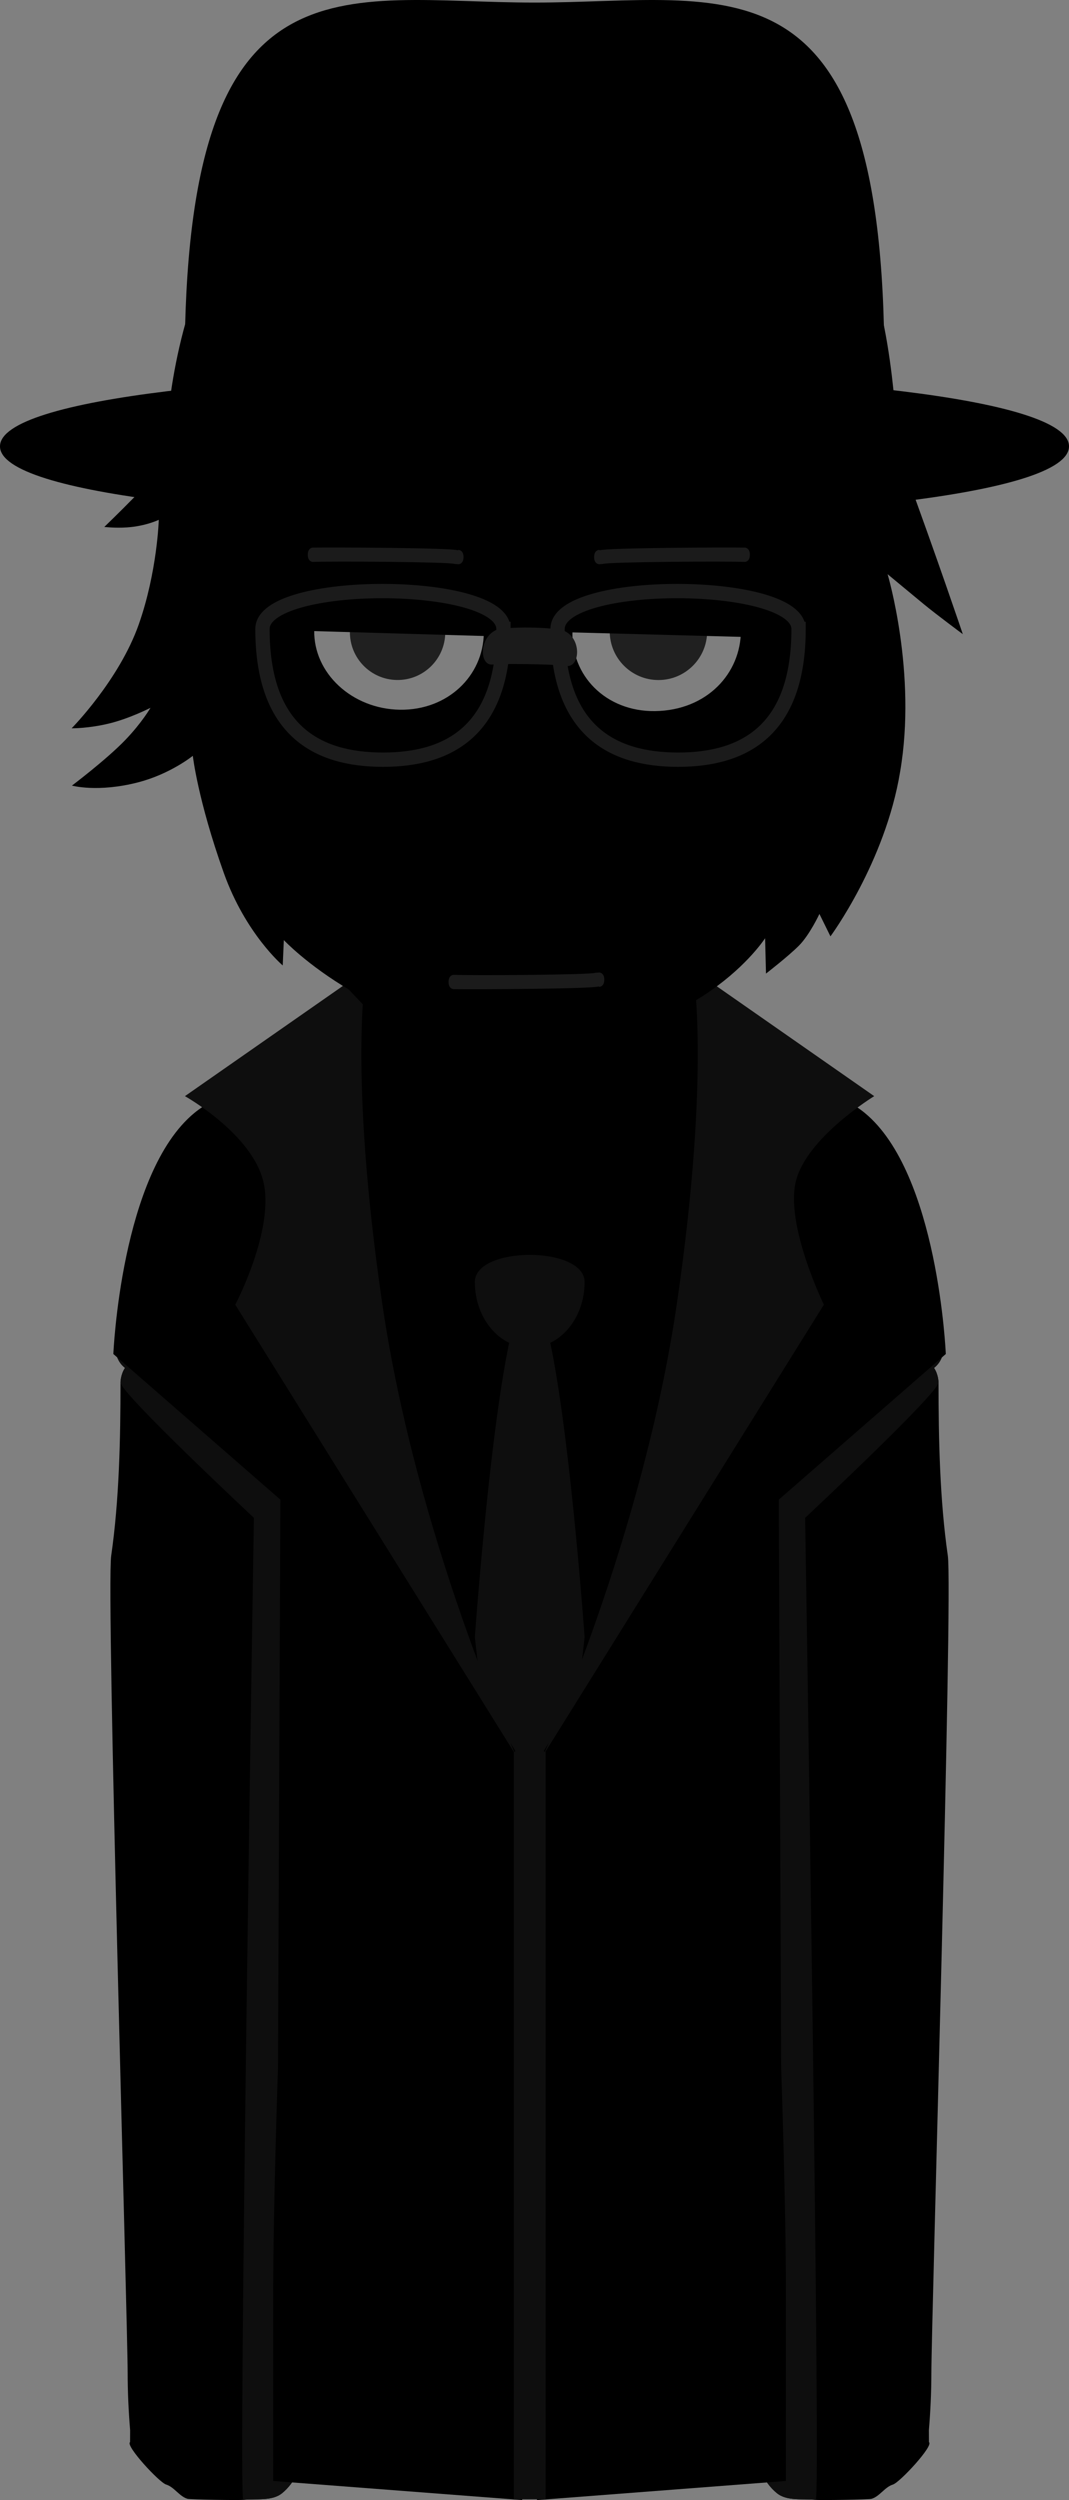 <svg version="1.1" xmlns="http://www.w3.org/2000/svg" xmlns:xlink="http://www.w3.org/1999/xlink" width="112" height="261.773" viewBox="0,0,112,261.773"><rect x="0" y="0" width="112" height="261.773" fill="#808080" stroke="none"/><g transform="translate(-265,-48.706)"><g data-paper-data="{&quot;isPaintingLayer&quot;:true}" fill-rule="nonzero" stroke-linejoin="miter" stroke-miterlimit="10" stroke-dasharray="" stroke-dashoffset="0" style="mix-blend-mode: normal"><path d="M281.03,304.392c0,0 -0.635,-94.384 -0.793,-118.012c-0.055,-8.153 8.187,-36.761 40.202,-36.921c31.602,-0.158 39.857,29.487 39.849,36.897c-0.077,46.243 0.654,117.986 0.654,117.986l-10.497,0.096l-0.159,-114.843c0,0 0.075,-3.099 -2.816,-3.154c-3.434,-0.065 -2.945,3.116 -2.945,3.116l0.205,114.87l-48.214,0.072l-0.305,-115.233c0,0 0.279,-2.919 -2.886,-2.934c-3.111,-0.015 -2.816,2.909 -2.816,2.909l0.353,115.067z" fill="#000000" stroke="#000000" stroke-width="2" stroke-linecap="butt"/><g><g fill="#000000" stroke="none" stroke-width="1.5" stroke-linecap="butt"><path d="M303.553,199.3c0,-0.571 0.463,-1.034 1.034,-1.034c0.571,0 1.034,0.463 1.034,1.034c0,0.571 -0.463,1.034 -1.034,1.034c-0.571,0 -1.034,-0.463 -1.034,-1.034z"/><path d="M336.625,200.334c-0.571,0 -1.034,-0.463 -1.034,-1.034c0,-0.571 0.463,-1.034 1.034,-1.034c0.571,0 1.034,0.463 1.034,1.034c0,0.571 -0.463,1.034 -1.034,1.034z"/></g><path d="M333.25,156.8c0,11.602 -2.617,23.007 -13.25,23.007c-10.633,0 -13.25,-11.405 -13.25,-23.007c0,-11.602 26.5,-11.602 26.5,0z" fill="#000000" stroke="none" stroke-width="0" stroke-linecap="butt"/><g data-paper-data="{&quot;index&quot;:null}" stroke="none" stroke-width="0.5" stroke-linecap="butt"><path d="M363.83,189.959c0,0.805 -0.38,1.52 -0.971,1.978c0.471,0.701 0.471,1.522 0.471,1.522c0,5.882 0.132,12.313 0.974,18.141c0.545,3.772 -1.724,80.331 -1.724,85.609c-0.002,1.988 -0.095,3.977 -0.259,5.958l0.006,1.247c0.533,0.348 -3.047,4.215 -3.773,4.439c-0.862,0.265 -1.385,1.246 -2.25,1.5c-0.231,0.068 -5.279,0.164 -5.838,0.105c-1.372,-0.145 -3.009,0.167 -4.078,-0.705c-2.771,-2.26 -2.89,-7.255 -3.289,-10.483c-1.101,-8.902 -0.269,-18.341 -0.269,-27.31c0,-23.7 -2.959,-47.329 -1.499,-71.076c0.033,-5.161 2.017,-8.513 4.864,-12.725c0.701,-1.037 0.997,-2.542 2.117,-3.103c2.618,-1.312 8.344,-0.276 11.179,0.189l2.579,1.295c0,0 1.239,0.708 1.31,1.99c0.283,0.405 0.45,0.899 0.45,1.431z" fill="#000000"/><path d="M363.83,189.959c0,0.805 -0.38,1.52 -0.971,1.978c0.471,0.701 0.471,1.522 0.471,1.522c0,1.116 -13.975,14.174 -13.975,14.174c0,0 1.67,102.882 1.112,102.823c-1.372,-0.145 -3.009,0.167 -4.078,-0.705c-2.771,-2.26 -2.89,-7.255 -3.289,-10.483c-1.101,-8.902 -0.269,-18.341 -0.269,-27.31c0,-23.7 -2.959,-47.329 -1.499,-71.076c0.033,-5.161 2.017,-8.513 4.864,-12.725c0.701,-1.037 0.997,-2.542 2.117,-3.103c2.618,-1.312 8.344,-0.276 11.179,0.189l2.579,1.295c0,0 1.239,0.708 1.31,1.99c0.283,0.405 0.45,0.899 0.45,1.431z" fill="#0e0e0e"/></g><g fill="#0e0e0e" stroke="none" stroke-width="0" stroke-linecap="butt"><path d="M326.25,182.942c0,3.791 -2.574,6.865 -5.75,6.865c-3.176,0 -5.75,-3.074 -5.75,-6.865c0,-3.791 11.5,-3.791 11.5,0z"/><path d="M320.5,244.569c-3.176,0 -5.75,-24.448 -5.75,-24.448c0,0 2.574,-36.031 5.75,-36.031c3.176,0 5.75,36.031 5.75,36.031c0,0 -2.574,24.448 -5.75,24.448z"/></g><g stroke="none" stroke-width="0.5" stroke-linecap="butt"><path d="M277.125,189.959c0,-0.532 0.166,-1.026 0.45,-1.431c0.071,-1.282 1.31,-1.99 1.31,-1.99l2.579,-1.295c2.835,-0.465 8.56,-1.5 11.179,-0.189c1.12,0.561 1.415,2.066 2.117,3.103c2.847,4.212 4.831,7.564 4.864,12.725c1.46,23.747 -1.499,47.376 -1.499,71.076c0,8.969 0.831,18.408 -0.269,27.31c-0.399,3.228 -0.518,8.223 -3.289,10.483c-1.069,0.872 -2.706,0.56 -4.078,0.705c-0.559,0.059 -5.607,-0.037 -5.838,-0.105c-0.865,-0.254 -1.388,-1.235 -2.25,-1.5c-0.726,-0.223 -4.305,-4.091 -3.773,-4.439l0.006,-1.247c-0.164,-1.981 -0.257,-3.97 -0.259,-5.958c0,-5.277 -2.269,-81.837 -1.724,-85.609c0.842,-5.828 0.974,-12.259 0.974,-18.141c0,0 0,-0.821 0.471,-1.522c-0.59,-0.457 -0.971,-1.173 -0.971,-1.978z" fill="#000000"/><path d="M277.125,189.959c0,-0.532 0.166,-1.026 0.45,-1.431c0.071,-1.282 1.31,-1.99 1.31,-1.99l2.579,-1.295c2.835,-0.465 8.56,-1.5 11.179,-0.189c1.12,0.561 1.415,2.066 2.117,3.103c2.847,4.212 4.831,7.564 4.864,12.725c1.46,23.747 -1.499,47.376 -1.499,71.076c0,8.969 0.831,18.408 -0.269,27.31c-0.399,3.228 -0.518,8.223 -3.289,10.483c-1.069,0.872 -2.706,0.56 -4.078,0.705c-0.559,0.059 1.112,-102.823 1.112,-102.823c0,0 -13.975,-13.058 -13.975,-14.174c0,0 0,-0.821 0.471,-1.522c-0.59,-0.457 -0.971,-1.173 -0.971,-1.978z" fill="#0e0e0e"/></g><path d="M299.375,160.73c0,0 2.293,28.721 5.193,41.434c2.436,10.681 14.391,29.816 14.391,29.816l0.75,78.5l-26.083,-2c0,0 0,-10.571 0,-19.75c0,-9.179 0.5,-23.5 0.5,-23.5l0.25,-59.5l-17.5,-15.25c0,0 0.788,-18.923 8.5,-25.25c4.437,-3.64 14,-4.5 14,-4.5z" fill="#000000" stroke="#000000" stroke-width="0" stroke-linecap="round"/><path d="M289.65,185.315c0,0 4.152,-7.882 2.939,-12.901c-1.213,-5.019 -8.214,-8.934 -8.214,-8.934l19,-13.25c0,0 -1.919,10.341 1.667,34.917c3.586,24.576 14,47.333 14,47.333z" fill="#0e0e0e" stroke="#000000" stroke-width="0" stroke-linecap="round"/><path d="M355.593,165.23c7.712,6.327 8.5,25.25 8.5,25.25l-17.5,15.25l0.25,59.5c0,0 0.5,14.321 0.5,23.5c0,9.179 0,19.75 0,19.75l-26.083,2l0.75,-78.5c0,0 11.955,-19.135 14.391,-29.816c2.899,-12.713 5.193,-41.434 5.193,-41.434c0,0 9.563,0.86 14,4.5z" fill="#000000" stroke="#000000" stroke-width="0" stroke-linecap="round"/><path d="M321.926,232.48c0,0 10.414,-22.757 14,-47.333c3.586,-24.576 1.667,-34.917 1.667,-34.917l19,13.25c0,0 -7.102,4.33 -8.214,8.934c-1.112,4.604 2.939,12.901 2.939,12.901z" fill="#0e0e0e" stroke="#000000" stroke-width="0" stroke-linecap="round"/><path d="M318.833,310.4v-78.267h3.333v78.267z" fill="#0e0e0e" stroke="none" stroke-width="0" stroke-linecap="butt"/></g><path d="M275.927,103.88c0,0 6.163,-5.922 6.292,-6.788c0.337,-2.271 -0.168,-40.173 35.968,-41.574c44.636,-0.914 39.015,35.349 41.531,42.19c3.45,9.381 6.157,17.4 6.157,17.4c0,0 -2.767,-2.054 -4.08,-3.134c-1.224,-1.008 -3.801,-3.146 -3.801,-3.146c0,0 3.091,10.348 1.311,20.695c-1.562,9.481 -7.298,17.225 -7.298,17.225l-1.155,-2.347c0,0 -1.023,2.198 -2.16,3.333c-1.137,1.135 -3.439,2.913 -3.439,2.913l-0.092,-3.704c0,0 -7.06,11.018 -24.351,10.872c-16.306,-0.255 -26.072,-10.675 -26.072,-10.675l-0.116,2.655c0,0 -3.895,-3.293 -6.181,-9.708c-2.725,-7.646 -3.239,-12.243 -3.239,-12.243c0,0 -2.339,1.899 -5.717,2.774c-4.233,1.097 -6.947,0.345 -6.947,0.345c0,0 3.608,-2.717 5.584,-4.77c1.76,-1.828 2.647,-3.377 2.647,-3.377c0,0 -2.108,1.085 -4.233,1.618c-2.217,0.556 -4.03,0.531 -4.03,0.531c0,0 4.975,-5.037 7.031,-10.874c1.941,-5.511 2.1,-10.957 2.1,-10.957c0,0 -1.362,0.662 -3.33,0.795c-1.248,0.085 -2.378,-0.049 -2.378,-0.049z" fill="#000000" stroke="none" stroke-width="1.5" stroke-linecap="butt"/><path d="M292.713,115.202c-0.577,-7.293 0.335,-17.154 0.335,-17.154c0,0 3.411,-0.041 13.914,-3.144c8.07,-2.384 20.547,-9.487 20.547,-9.487c0,0 -2.16,3.005 -3.408,4.46c-1.327,1.547 -3.993,4.563 -3.993,4.563c0,0 7.838,-1.668 14.675,-4.729c8.568,-3.536 10.593,-6.053 12.95,-4.593c2.783,1.724 1.03,23.183 0.718,28.741c-0.422,5.669 -2.533,9.5 -3.15,12.521c-0.617,3.021 -0.41,6.137 -2.206,16.04c-1.121,6.18 -4.162,8.925 -10.019,14.661c-5.858,5.736 -9.054,9.253 -13.014,9.322c-3.811,0.066 -8.936,-5.1 -13.935,-10.382c-5.324,-5.625 -8.875,-8.477 -9.716,-15.14c-0.757,-6 -0.777,-9.909 -1.123,-15.248c-0.253,-3.903 -2.261,-6.445 -2.576,-10.428z" fill="#000000" stroke="#000000" stroke-width="1.5" stroke-linecap="butt"/><path d="M297.223,114.721c0.071,-4.892 4.838,-8.936 10.211,-8.858c5.373,0.078 9.027,4.248 8.956,9.14c-0.071,4.892 -4.124,8.794 -9.497,8.716c-5.373,-0.078 -9.742,-4.107 -9.671,-8.999z" fill="#ffffff" stroke="#000000" stroke-width="1.4" stroke-linecap="butt"/><path d="M301.661,114.839c0.04,-2.758 2.309,-4.962 5.067,-4.922c2.758,0.04 4.962,2.309 4.922,5.067c-0.04,2.758 -2.309,4.962 -5.067,4.922c-2.758,-0.04 -4.962,-2.309 -4.922,-5.067z" fill="#404040" stroke="none" stroke-width="1.5" stroke-linecap="butt"/><path d="M324.28,114.722c0.204,-4.888 4.453,-8.858 9.77,-8.858c5.318,0 9.275,3.966 9.275,8.858c0,4.892 -3.886,9.071 -9.7,9.142c-5.53,0.067 -9.558,-4.037 -9.345,-9.142z" fill="#ffffff" stroke="#000000" stroke-width="1.4" stroke-linecap="butt"/><path d="M328.882,114.808c0,-2.818 2.285,-5.103 5.103,-5.103c2.818,0 5.103,2.285 5.103,5.103c0,2.818 -2.285,5.103 -5.103,5.103c-2.818,0 -5.103,-2.285 -5.103,-5.103z" fill="#404040" stroke="none" stroke-width="1.5" stroke-linecap="butt"/><path d="M297.155,114.189c0,0 0.064,-9.015 10.601,-8.825c9.471,0.166 9.556,9.407 9.556,9.407z" fill="#000000" stroke="#000000" stroke-width="1.15" stroke-linecap="butt"/><path d="M323.902,114.32c0,0 -0.247,-9.458 11.198,-9.103c9.714,0.333 9.547,9.652 9.547,9.652z" fill="#000000" stroke="#000000" stroke-width="1.15" stroke-linecap="butt"/><g stroke-linecap="butt"><path d="M317.749,114.563c0,10.584 -5.652,13.687 -12.625,13.687c-6.972,0 -12.625,-3.103 -12.625,-13.687c0,-5.328 25.249,-5.256 25.249,0z" fill-opacity="0.502" fill="#000000" stroke="#1b1b1b" stroke-width="1.5"/><path d="M348.667,114.563c0,10.584 -5.652,13.687 -12.625,13.687c-6.972,0 -12.625,-3.103 -12.625,-13.687c0,-5.35 25.249,-5.234 25.249,0z" fill-opacity="0.502" fill="#000000" stroke="#1b1b1b" stroke-width="1.5"/><path d="M324.228,114.821c1.749,0.882 1.508,3.817 0.098,3.613c-1.486,-0.214 -7.092,-0.245 -7.651,-0.153c-1.423,0.236 -1.545,-2.673 0.231,-3.573c0.837,-0.424 6.317,-0.395 7.323,0.112z" fill="#1b1b1b" stroke="none" stroke-width="0.5"/></g><g fill="#000000" stroke="none" stroke-width="0" stroke-linecap="butt"><path d="M377,95.443c0,10.26 -112,10.26 -112,0c0,-10.26 112,-10.26 112,0z"/><path d="M357.655,86.862c0,21.91 -73.309,21.91 -73.309,0c0,-43.819 16.411,-37.886 36.655,-37.886c20.244,0 36.655,-5.933 36.655,37.886z"/></g><path d="M328.314,151.298c-0.01,0.75 -0.538,0.735 -0.538,0.735l-0.067,-0.04c-0.577,0.255 -12.807,0.32 -15.195,0.283c0,0 -0.528,-0.015 -0.518,-0.765c0.01,-0.75 0.538,-0.735 0.538,-0.735c1.908,0.083 14.35,0.011 14.86,-0.216l0.402,-0.027c0,0 0.528,0.015 0.518,0.765z" fill="#1b1b1b" stroke="none" stroke-width="0.5" stroke-linecap="butt"/><g data-paper-data="{&quot;index&quot;:null}" fill="#1b1b1b" stroke="none" stroke-width="0.5" stroke-linecap="butt"><path d="M313.046,107.786l-0.402,-0.027c-0.51,-0.226 -12.952,-0.299 -14.86,-0.216c0,0 -0.528,0.015 -0.538,-0.735c-0.01,-0.75 0.518,-0.765 0.518,-0.765c2.388,-0.037 14.618,0.028 15.195,0.283l0.067,-0.04c0,0 0.528,-0.015 0.538,0.735c0.01,0.75 -0.518,0.765 -0.518,0.765z"/><path d="M327.246,107.021c0.01,-0.75 0.538,-0.735 0.538,-0.735l0.067,0.04c0.577,-0.255 12.807,-0.32 15.195,-0.283c0,0 0.528,0.015 0.518,0.765c-0.01,0.75 -0.538,0.735 -0.538,0.735c-1.908,-0.083 -14.35,-0.011 -14.86,0.216l-0.402,0.027c0,0 -0.528,-0.015 -0.518,-0.765z" data-paper-data="{&quot;index&quot;:null}"/></g></g></g></svg>